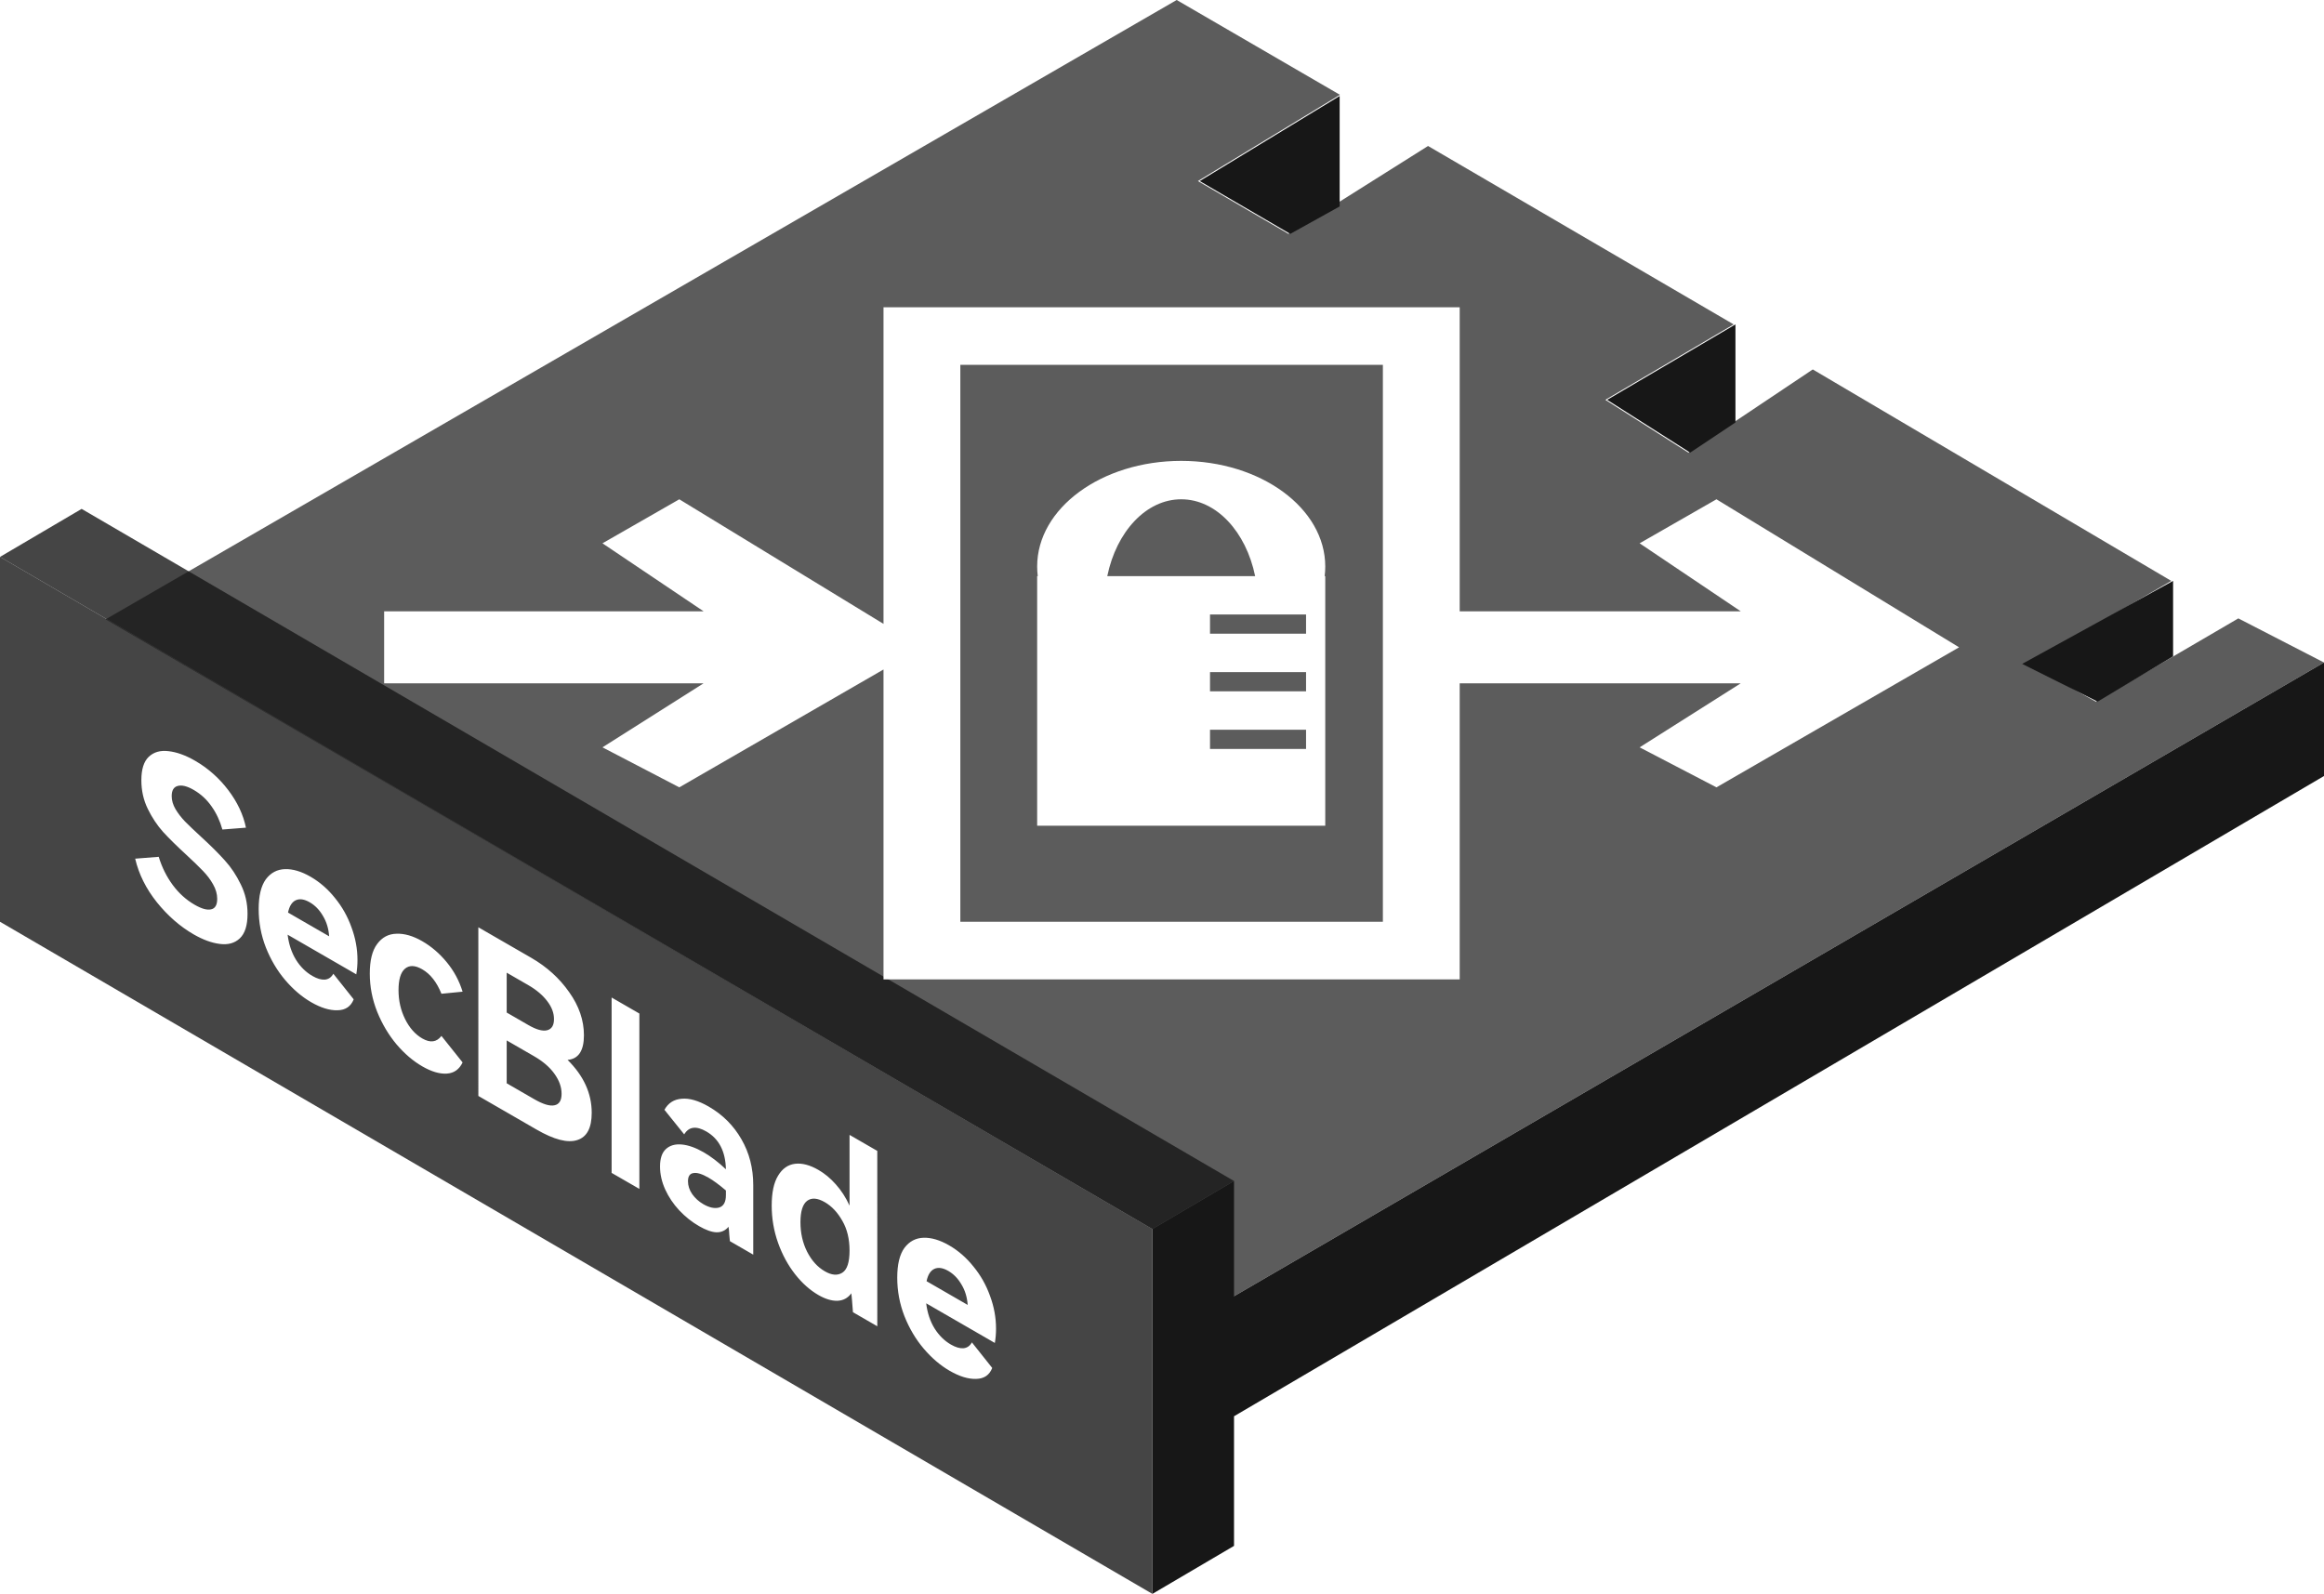 <svg width="121" height="83" viewBox="0 0 121 83" fill="none" xmlns="http://www.w3.org/2000/svg">
<path fill-rule="evenodd" clip-rule="evenodd" d="M61.265 0L69.763 4.937L62.371 9.429L67.085 12.179L74.352 7.602L90.264 16.893L83.585 20.821L87.907 23.571L94.383 19.238L113.049 30.25L105.585 34.571L109.121 36.536L116.54 32.202L121 34.5L64.25 67.5L60 64L5.5 32.25L61.265 0Z" fill="#171717" fill-opacity="0.7"/>
<path fill-rule="evenodd" clip-rule="evenodd" d="M0 29L60 64V83L0 48V29Z" fill="#171717" fill-opacity="0.8"/>
<path fill-rule="evenodd" clip-rule="evenodd" d="M69.75 5L62.464 9.429L67.178 12.179L69.75 10.75V5ZM90.357 16.893L83.678 20.821L88 23.571L90.357 22V16.893ZM105.286 34.571L113.143 30.25V34.179L109.214 36.536L105.286 34.571ZM64.25 67.5L121 34.5V40.41L64.25 73.75V80.5L60 83V64L64.25 61.5V67.5Z" fill="#171717"/>
<g filter="url(#filter0_b_54_1617)">
<path fill-rule="evenodd" clip-rule="evenodd" d="M0 29L60 64L64.25 61.5L4.25 26.5L0 29Z" fill="#171717" fill-opacity="0.8"/>
</g>
<g filter="url(#filter1_d_54_1617)">
<path fill-rule="evenodd" clip-rule="evenodd" d="M46 14H76V29.833H90.632L85.368 26.292L89.368 24L102 31.708L89.368 39L85.368 36.917L90.632 33.583H76V49H46V32.863L35.368 39L31.368 36.917L36.632 33.583H20V29.833H36.632L31.368 26.292L35.368 24L46 30.488V14ZM50 17H72V46H50V17ZM69 28H68.969C68.99 27.835 69 27.669 69 27.5C69 24.462 65.642 22 61.5 22C57.358 22 54 24.462 54 27.5C54 27.669 54.01 27.835 54.031 28H54V41H69V28ZM61.5 24C59.669 24 58.125 25.692 57.651 28H65.349C64.875 25.692 63.331 24 61.5 24ZM68 30H63V31H68V30ZM68 33H63V34H68V33ZM63 36H68V37H63V36Z" fill="white"/>
</g>
<path d="M12.888 47.588C12.888 48.188 12.753 48.614 12.483 48.866C12.22 49.114 11.873 49.21 11.444 49.154C11.021 49.102 10.568 48.936 10.082 48.656C9.376 48.248 8.738 47.692 8.17 46.988C7.602 46.276 7.225 45.518 7.038 44.714L8.264 44.618C8.43 45.162 8.673 45.65 8.991 46.082C9.31 46.514 9.691 46.858 10.134 47.114C10.495 47.322 10.779 47.402 10.987 47.354C11.201 47.31 11.309 47.128 11.309 46.808C11.309 46.552 11.236 46.298 11.091 46.046C10.952 45.798 10.775 45.564 10.56 45.344C10.353 45.128 10.065 44.85 9.698 44.51C9.206 44.058 8.804 43.662 8.492 43.322C8.181 42.974 7.914 42.572 7.692 42.116C7.47 41.66 7.36 41.164 7.36 40.628C7.36 40.06 7.488 39.654 7.744 39.41C8.007 39.162 8.35 39.064 8.773 39.116C9.202 39.164 9.663 39.33 10.155 39.614C10.827 40.002 11.402 40.51 11.88 41.138C12.358 41.766 12.666 42.42 12.805 43.1L11.579 43.196C11.454 42.748 11.267 42.348 11.018 41.996C10.768 41.636 10.456 41.348 10.082 41.132C9.743 40.936 9.466 40.868 9.251 40.928C9.043 40.984 8.939 41.16 8.939 41.456C8.939 41.68 9.005 41.906 9.137 42.134C9.268 42.354 9.435 42.57 9.636 42.782C9.843 42.99 10.12 43.254 10.467 43.574C10.966 44.03 11.378 44.44 11.704 44.804C12.029 45.16 12.306 45.576 12.535 46.052C12.771 46.524 12.888 47.036 12.888 47.588ZM16.17 45.655C16.648 45.931 17.071 46.299 17.438 46.759C17.812 47.215 18.099 47.725 18.3 48.289C18.508 48.849 18.612 49.417 18.612 49.993C18.612 50.249 18.591 50.497 18.55 50.737L14.975 48.673C15.037 49.173 15.183 49.609 15.412 49.981C15.64 50.345 15.924 50.625 16.264 50.821C16.506 50.961 16.721 51.025 16.908 51.013C17.102 50.997 17.251 50.895 17.355 50.707L18.415 52.039C18.269 52.411 17.989 52.601 17.573 52.609C17.164 52.621 16.707 52.481 16.201 52.189C15.716 51.909 15.266 51.525 14.85 51.037C14.435 50.549 14.099 49.983 13.842 49.339C13.593 48.699 13.468 48.031 13.468 47.335C13.468 46.647 13.593 46.131 13.842 45.787C14.098 45.447 14.431 45.271 14.84 45.259C15.249 45.247 15.692 45.379 16.17 45.655ZM16.128 46.987C15.844 46.823 15.602 46.787 15.401 46.879C15.2 46.971 15.065 47.185 14.996 47.521L17.137 48.757C17.109 48.357 17.001 48.003 16.814 47.695C16.634 47.383 16.406 47.147 16.128 46.987ZM21.986 54.077C22.402 54.317 22.734 54.273 22.984 53.945L24.085 55.325C23.912 55.689 23.638 55.883 23.264 55.907C22.89 55.931 22.464 55.805 21.986 55.529C21.508 55.253 21.061 54.871 20.645 54.383C20.23 53.887 19.894 53.321 19.637 52.685C19.381 52.041 19.253 51.379 19.253 50.699C19.253 50.011 19.381 49.497 19.637 49.157C19.894 48.809 20.23 48.631 20.645 48.623C21.061 48.607 21.508 48.737 21.986 49.013C22.464 49.289 22.89 49.655 23.264 50.111C23.638 50.567 23.912 51.077 24.085 51.641L22.984 51.749C22.741 51.145 22.409 50.721 21.986 50.477C21.612 50.261 21.31 50.251 21.082 50.447C20.86 50.639 20.749 51.011 20.749 51.563C20.749 52.107 20.864 52.609 21.092 53.069C21.321 53.529 21.619 53.865 21.986 54.077ZM29.551 55.193C30.389 56.021 30.808 56.939 30.808 57.947C30.808 58.739 30.556 59.213 30.05 59.369C29.551 59.529 28.848 59.347 27.94 58.823L24.906 57.071L24.905 48.287L27.659 49.877C28.47 50.345 29.128 50.941 29.634 51.665C30.147 52.385 30.403 53.133 30.403 53.909C30.403 54.717 30.119 55.145 29.551 55.193ZM26.381 50.651L26.381 52.727L27.514 53.381C27.923 53.617 28.245 53.707 28.48 53.651C28.723 53.591 28.844 53.397 28.844 53.069C28.844 52.749 28.726 52.437 28.491 52.133C28.255 51.821 27.93 51.545 27.514 51.305L26.381 50.651ZM27.816 57.239C28.273 57.503 28.623 57.609 28.865 57.557C29.114 57.509 29.239 57.309 29.239 56.957C29.239 56.605 29.114 56.257 28.865 55.913C28.623 55.573 28.269 55.269 27.805 55.001L26.381 54.179L26.381 56.411L27.816 57.239ZM33.289 61.911L31.844 61.077L31.844 51.945L33.289 52.779L33.289 61.911ZM36.901 57.625C37.628 58.045 38.196 58.613 38.605 59.329C39.014 60.037 39.218 60.831 39.218 61.711L39.218 65.335L38.003 64.633C37.996 64.565 37.985 64.455 37.971 64.303C37.965 64.147 37.951 64.007 37.93 63.883C37.77 64.079 37.563 64.175 37.306 64.171C37.057 64.163 36.752 64.055 36.392 63.847C36.018 63.631 35.675 63.357 35.363 63.025C35.058 62.697 34.816 62.337 34.636 61.944C34.455 61.544 34.365 61.145 34.365 60.745C34.365 60.328 34.466 60.026 34.667 59.839C34.874 59.647 35.152 59.566 35.498 59.599C35.844 59.631 36.225 59.767 36.641 60.007C37.015 60.223 37.4 60.517 37.795 60.889C37.774 59.957 37.434 59.301 36.776 58.921C36.25 58.617 35.865 58.667 35.623 59.071L34.594 57.792C34.788 57.441 35.086 57.248 35.487 57.217C35.889 57.177 36.36 57.313 36.901 57.625ZM37.795 61.993C37.448 61.697 37.147 61.475 36.891 61.327C36.551 61.131 36.288 61.051 36.101 61.087C35.914 61.115 35.82 61.257 35.82 61.513C35.82 61.745 35.893 61.967 36.038 62.179C36.191 62.395 36.385 62.571 36.62 62.707C36.932 62.887 37.206 62.945 37.441 62.881C37.677 62.809 37.795 62.593 37.795 62.233L37.795 61.993ZM44.232 59.098L45.676 59.932L45.677 69.064L44.409 68.332C44.374 67.848 44.346 67.52 44.326 67.348C44.139 67.6 43.893 67.73 43.588 67.737C43.29 67.742 42.964 67.641 42.611 67.438C42.168 67.181 41.762 66.82 41.395 66.352C41.028 65.883 40.733 65.341 40.512 64.725C40.29 64.101 40.179 63.453 40.179 62.781C40.179 62.101 40.29 61.581 40.512 61.221C40.733 60.853 41.028 60.648 41.395 60.603C41.762 60.559 42.167 60.666 42.611 60.922C42.936 61.109 43.238 61.359 43.515 61.672C43.799 61.987 44.038 62.358 44.232 62.782L44.232 59.098ZM42.944 66.201C43.304 66.409 43.609 66.433 43.858 66.273C44.107 66.114 44.232 65.73 44.232 65.122C44.232 64.522 44.107 64.006 43.858 63.574C43.608 63.133 43.304 62.809 42.943 62.602C42.562 62.382 42.254 62.359 42.019 62.535C41.79 62.715 41.676 63.086 41.676 63.645C41.676 64.206 41.79 64.716 42.019 65.175C42.254 65.639 42.562 65.981 42.944 66.201ZM49.417 64.851C49.895 65.127 50.317 65.495 50.684 65.955C51.059 66.411 51.346 66.921 51.547 67.485C51.755 68.045 51.859 68.613 51.859 69.189C51.859 69.445 51.838 69.693 51.797 69.933L48.222 67.869C48.284 68.369 48.429 68.805 48.658 69.177C48.887 69.541 49.171 69.821 49.51 70.017C49.753 70.157 49.968 70.221 50.155 70.209C50.349 70.193 50.498 70.091 50.602 69.903L51.661 71.235C51.516 71.607 51.236 71.797 50.82 71.805C50.411 71.817 49.954 71.677 49.448 71.385C48.963 71.105 48.513 70.721 48.097 70.233C47.681 69.745 47.345 69.179 47.089 68.535C46.84 67.895 46.715 67.227 46.715 66.531C46.715 65.843 46.84 65.327 47.089 64.983C47.345 64.643 47.678 64.467 48.087 64.455C48.495 64.443 48.939 64.575 49.417 64.851ZM49.375 66.183C49.091 66.019 48.849 65.983 48.648 66.075C48.447 66.167 48.312 66.381 48.242 66.717L50.383 67.953C50.355 67.553 50.248 67.199 50.061 66.891C49.881 66.579 49.652 66.343 49.375 66.183Z" fill="white"/>
<defs>
<filter id="filter0_b_54_1617" x="-4" y="22.5" width="72.25" height="45.5" filterUnits="userSpaceOnUse" color-interpolation-filters="sRGB">
<feFlood flood-opacity="0" result="BackgroundImageFix"/>
<feGaussianBlur in="BackgroundImageFix" stdDeviation="2"/>
<feComposite in2="SourceAlpha" operator="in" result="effect1_backgroundBlur_54_1617"/>
<feBlend mode="normal" in="SourceGraphic" in2="effect1_backgroundBlur_54_1617" result="shape"/>
</filter>
<filter id="filter1_d_54_1617" x="20" y="14" width="82" height="37" filterUnits="userSpaceOnUse" color-interpolation-filters="sRGB">
<feFlood flood-opacity="0" result="BackgroundImageFix"/>
<feColorMatrix in="SourceAlpha" type="matrix" values="0 0 0 0 0 0 0 0 0 0 0 0 0 0 0 0 0 0 127 0" result="hardAlpha"/>
<feOffset dy="2"/>
<feComposite in2="hardAlpha" operator="out"/>
<feColorMatrix type="matrix" values="0 0 0 0 0.09 0 0 0 0 0.09 0 0 0 0 0.09 0 0 0 1 0"/>
<feBlend mode="normal" in2="BackgroundImageFix" result="effect1_dropShadow_54_1617"/>
<feBlend mode="normal" in="SourceGraphic" in2="effect1_dropShadow_54_1617" result="shape"/>
</filter>
</defs>
</svg>
